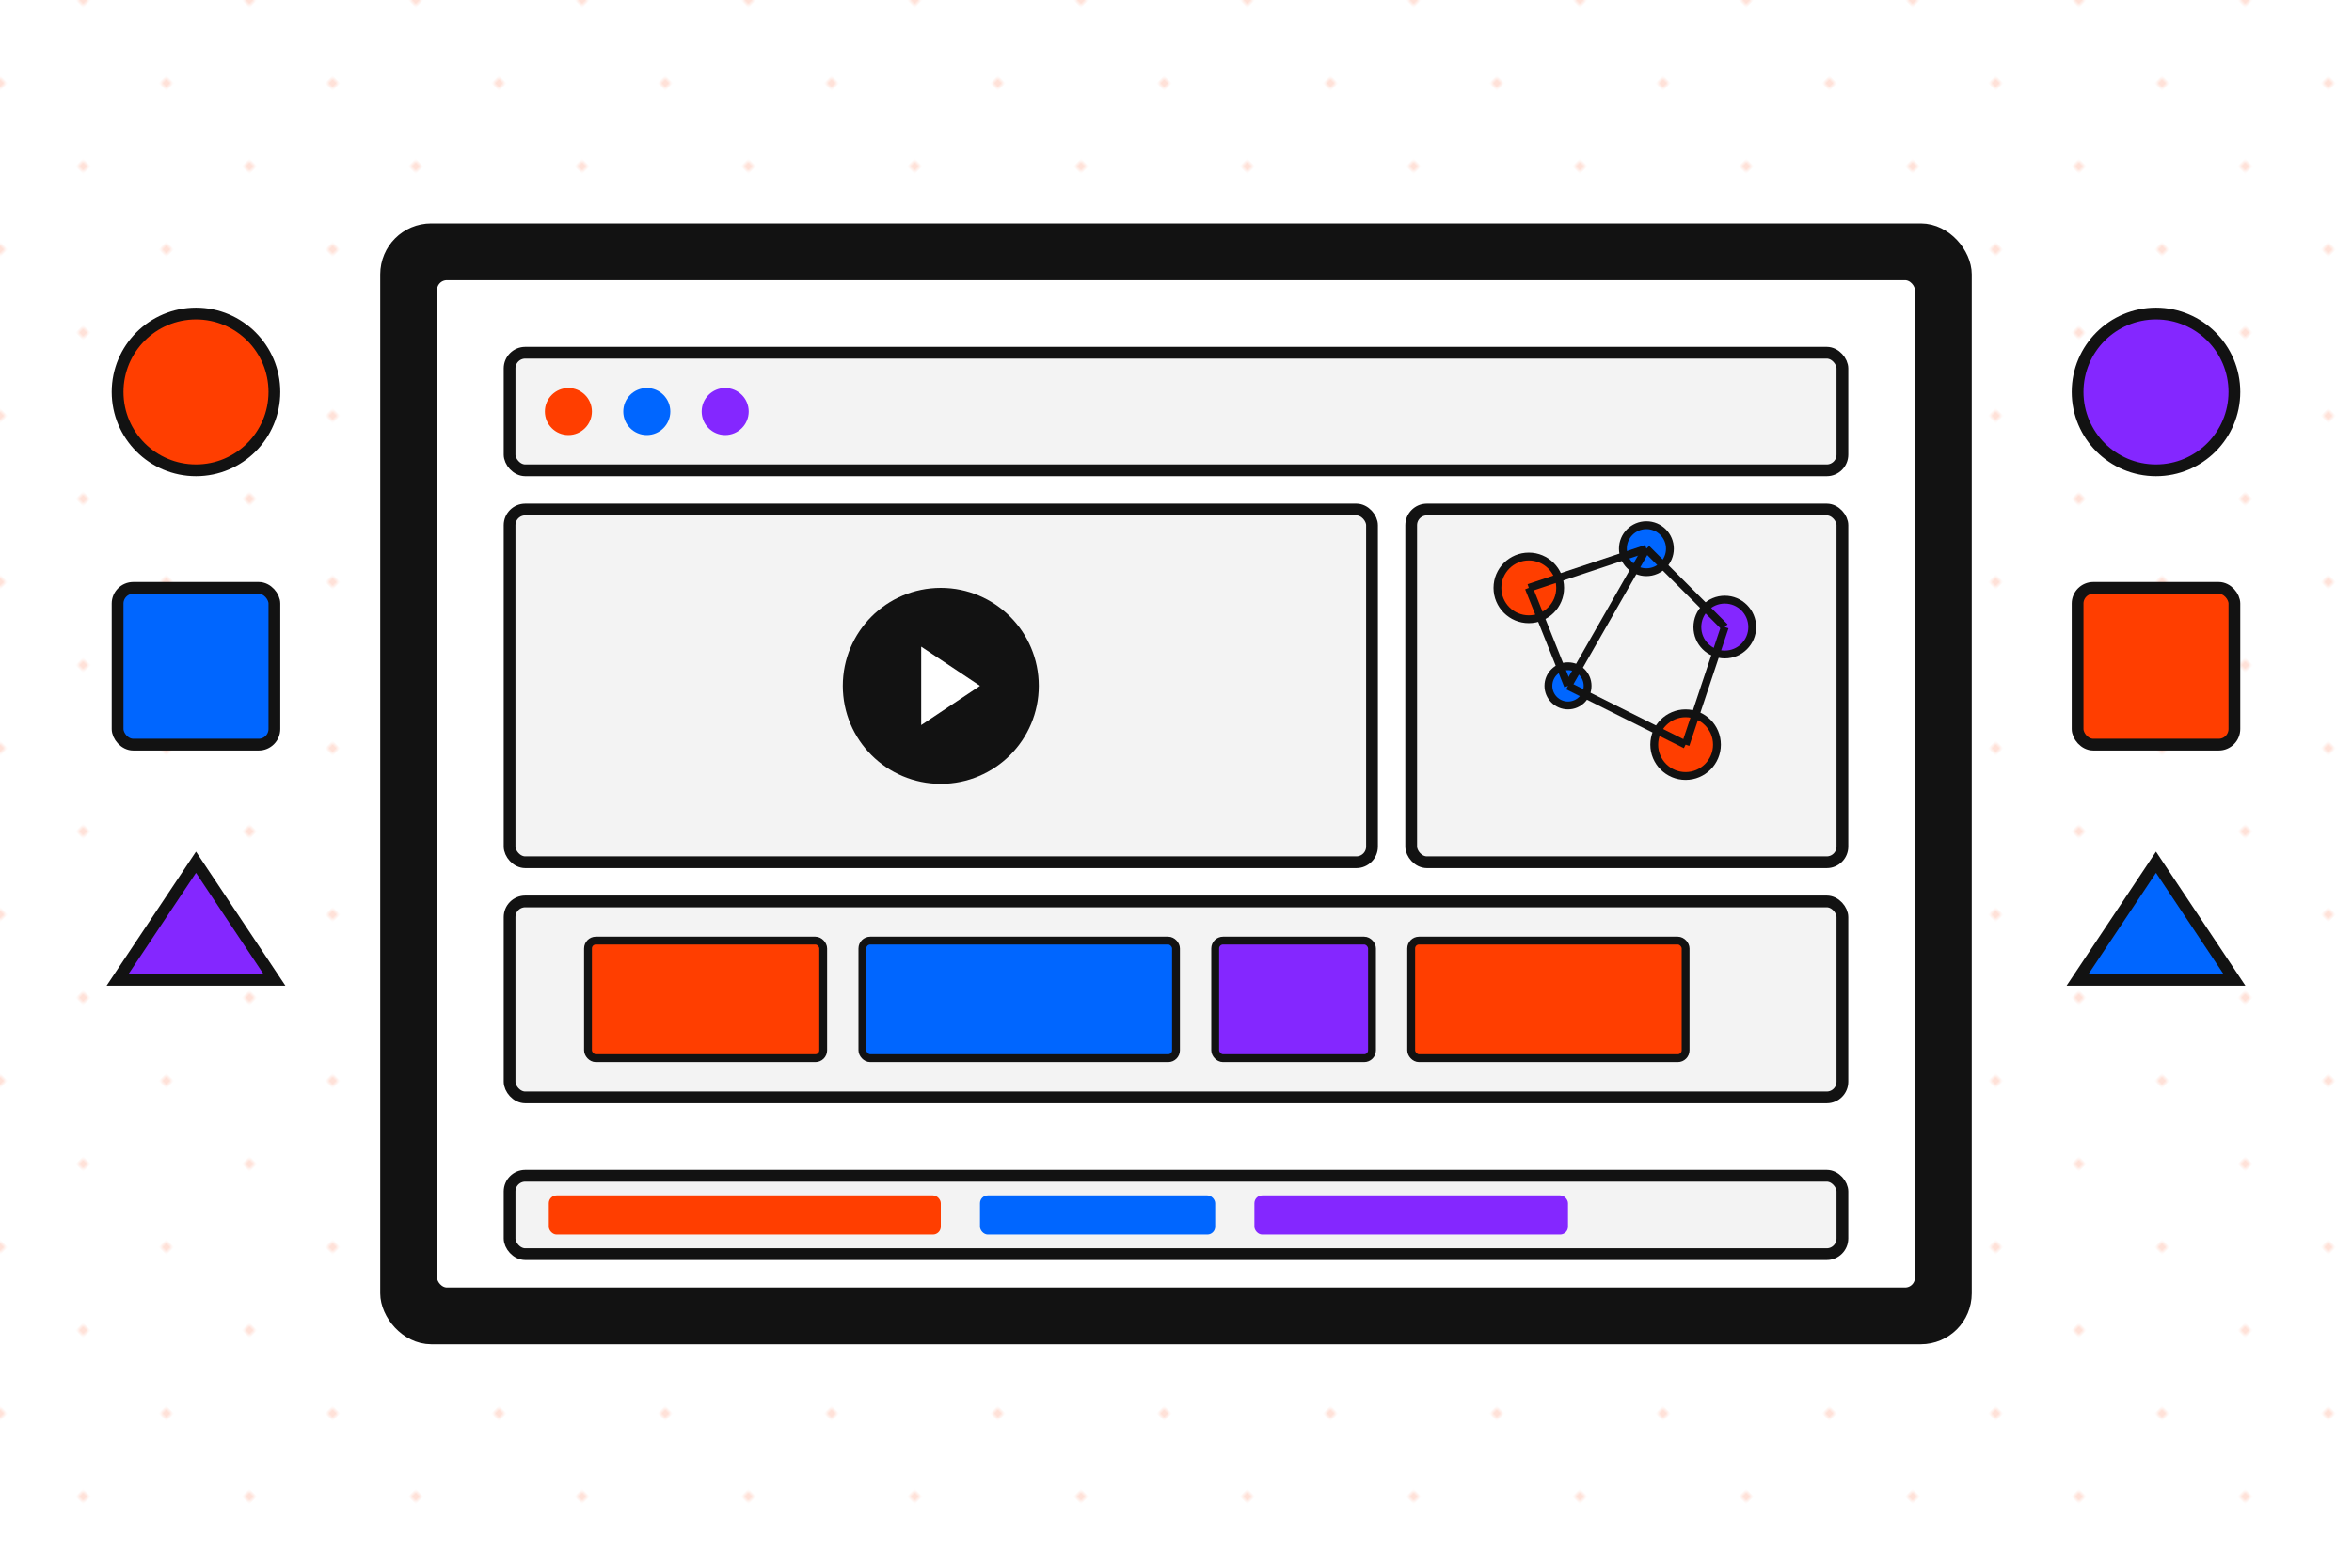 <svg width="600" height="400" viewBox="0 0 600 400" fill="none" xmlns="http://www.w3.org/2000/svg">
  <!-- Background Pattern -->
  <rect width="600" height="400" fill="#ffffff" />
  <rect width="600" height="400" fill="url(#grid-pattern)" />
  
  <!-- Main Monitor/Screen -->
  <rect x="100" y="60" width="400" height="280" rx="10" fill="#121212" stroke="#121212" stroke-width="6"/>
  <rect x="110" y="70" width="380" height="260" rx="4" fill="#ffffff" stroke="#121212" stroke-width="3"/>
  
  <!-- Screen Content: AI Video Editing Interface -->
  <!-- Top Bar -->
  <rect x="130" y="90" width="340" height="30" rx="4" fill="#f3f3f3" stroke="#121212" stroke-width="3"/>
  <circle cx="145" cy="105" r="6" fill="#ff3e00"/>
  <circle cx="165" cy="105" r="6" fill="#0066ff"/>
  <circle cx="185" cy="105" r="6" fill="#8427ff"/>
  
  <!-- Video Timeline -->
  <rect x="130" y="230" width="340" height="50" rx="4" fill="#f3f3f3" stroke="#121212" stroke-width="3"/>
  <rect x="150" y="240" width="60" height="30" rx="2" fill="#ff3e00" stroke="#121212" stroke-width="2"/>
  <rect x="220" y="240" width="80" height="30" rx="2" fill="#0066ff" stroke="#121212" stroke-width="2"/>
  <rect x="310" y="240" width="40" height="30" rx="2" fill="#8427ff" stroke="#121212" stroke-width="2"/>
  <rect x="360" y="240" width="70" height="30" rx="2" fill="#ff3e00" stroke="#121212" stroke-width="2"/>
  
  <!-- Main Video Preview -->
  <rect x="130" y="130" width="220" height="90" rx="4" fill="#f3f3f3" stroke="#121212" stroke-width="3"/>
  <circle cx="240" cy="175" r="25" fill="#121212"/>
  <polygon points="235,165 235,185 250,175" fill="#ffffff"/>
  
  <!-- AI Elements -->
  <rect x="360" y="130" width="110" height="90" rx="4" fill="#f3f3f3" stroke="#121212" stroke-width="3"/>
  
  <!-- AI Elements: Brain Network -->
  <circle cx="390" cy="150" r="8" fill="#ff3e00" stroke="#121212" stroke-width="2"/>
  <circle cx="420" cy="140" r="6" fill="#0066ff" stroke="#121212" stroke-width="2"/>
  <circle cx="440" cy="160" r="7" fill="#8427ff" stroke="#121212" stroke-width="2"/>
  <circle cx="400" cy="175" r="5" fill="#0066ff" stroke="#121212" stroke-width="2"/>
  <circle cx="430" cy="190" r="8" fill="#ff3e00" stroke="#121212" stroke-width="2"/>
  
  <!-- Connection Lines -->
  <line x1="390" y1="150" x2="420" y2="140" stroke="#121212" stroke-width="2"/>
  <line x1="420" y1="140" x2="440" y2="160" stroke="#121212" stroke-width="2"/>
  <line x1="440" y1="160" x2="430" y2="190" stroke="#121212" stroke-width="2"/>
  <line x1="430" y1="190" x2="400" y2="175" stroke="#121212" stroke-width="2"/>
  <line x1="400" y1="175" x2="390" y2="150" stroke="#121212" stroke-width="2"/>
  <line x1="420" y1="140" x2="400" y2="175" stroke="#121212" stroke-width="2"/>
  
  <!-- Decorative AI Elements -->
  <rect x="130" y="300" width="340" height="20" rx="4" fill="#f3f3f3" stroke="#121212" stroke-width="3"/>
  <rect x="140" y="305" width="100" height="10" rx="2" fill="#ff3e00"/>
  <rect x="250" y="305" width="60" height="10" rx="2" fill="#0066ff"/>
  <rect x="320" y="305" width="80" height="10" rx="2" fill="#8427ff"/>
  
  <!-- Floating Elements -->
  <circle cx="50" cy="100" r="20" fill="#ff3e00" stroke="#121212" stroke-width="3"/>
  <rect x="30" y="150" width="40" height="40" rx="4" fill="#0066ff" stroke="#121212" stroke-width="3"/>
  <polygon points="50,220 30,250 70,250" fill="#8427ff" stroke="#121212" stroke-width="3"/>
  
  <circle cx="550" cy="100" r="20" fill="#8427ff" stroke="#121212" stroke-width="3"/>
  <rect x="530" y="150" width="40" height="40" rx="4" fill="#ff3e00" stroke="#121212" stroke-width="3"/>
  <polygon points="550,220 530,250 570,250" fill="#0066ff" stroke="#121212" stroke-width="3"/>
  
  <!-- Patterns -->
  <defs>
    <pattern id="grid-pattern" patternUnits="userSpaceOnUse" width="30" height="30" patternTransform="rotate(45)">
      <rect width="30" height="30" fill="white"/>
      <circle cx="15" cy="15" r="1" fill="#ff3e00" fill-opacity="0.2"/>
    </pattern>
  </defs>
</svg> 